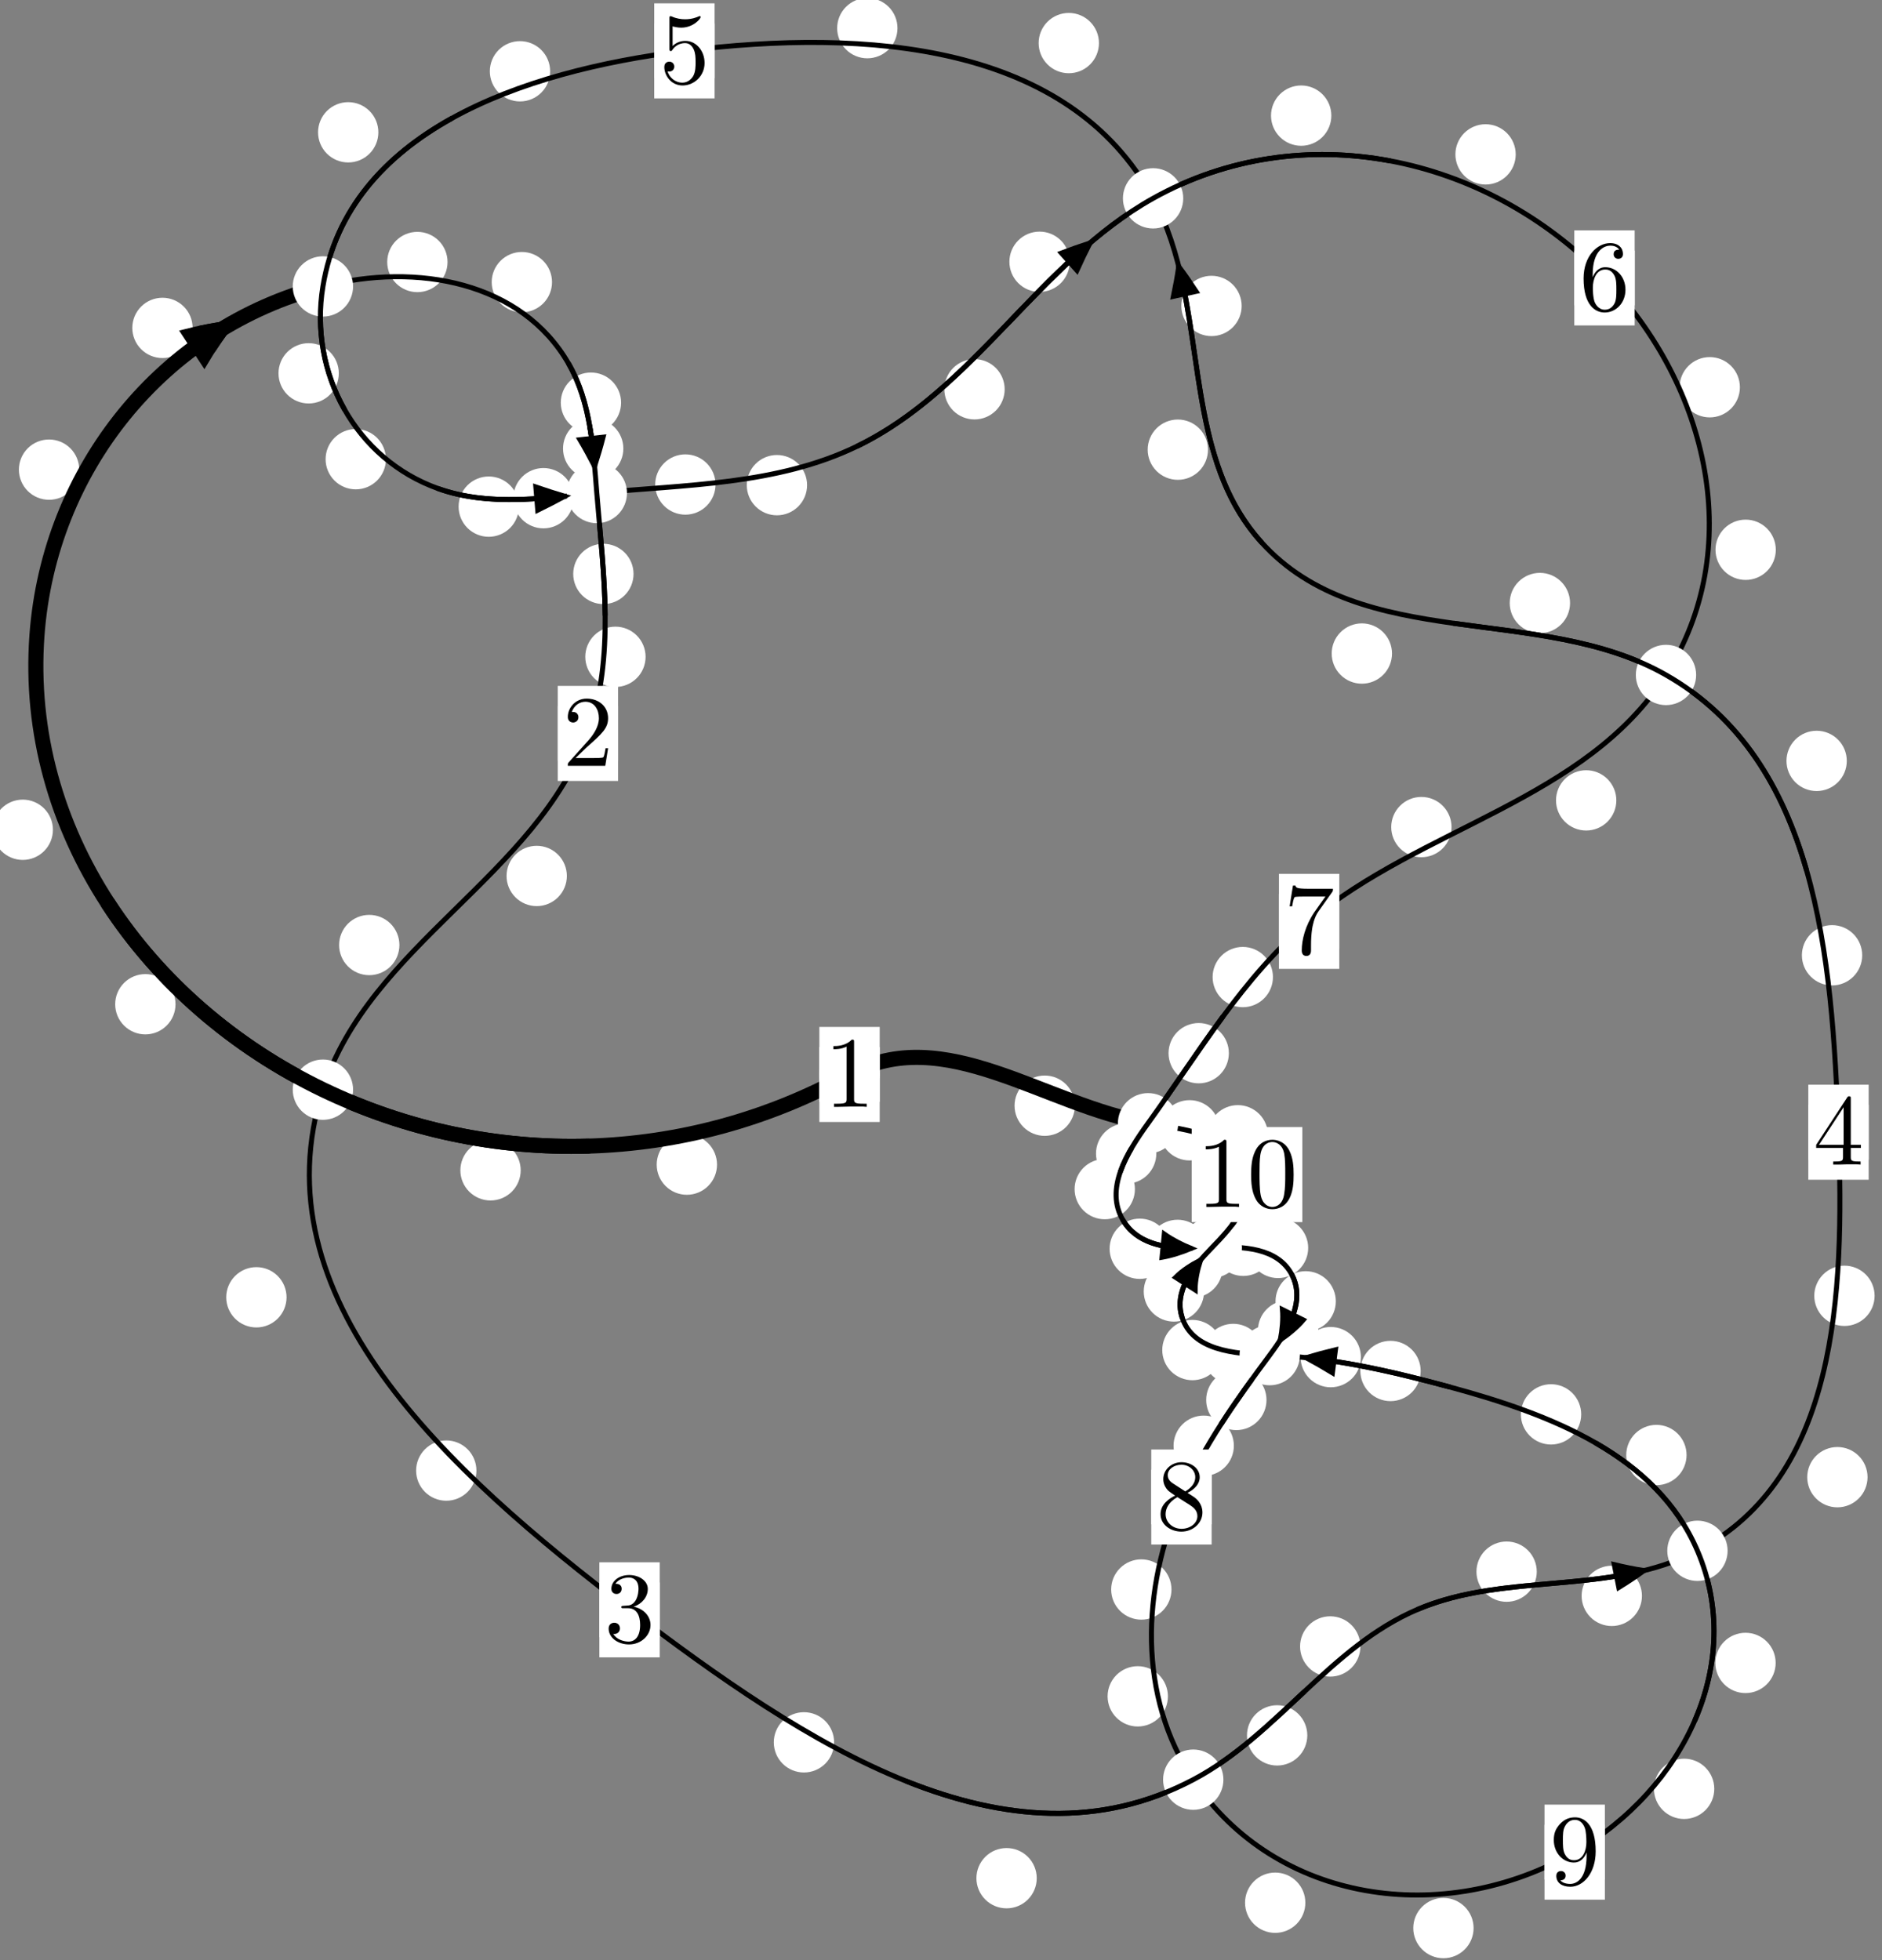 <?xml version="1.0"?>
<!-- Created by MetaPost 1.999 on 2021.07.05:2356 -->
<svg version="1.1" xmlns="http://www.w3.org/2000/svg" xmlns:xlink="http://www.w3.org/1999/xlink" width="186.501" height="194.282" viewBox="0 0 186.501 194.282">
<rect x="0" y="0" width="186.501" height="194.282" fill="#808080" stroke="none"/>
<!-- Original BoundingBox: -32.732864 -86.084778 153.767761 108.197540 -->
  <defs>
    <g transform="scale(0.01,0.01)" id="GLYPHcmr10_48">
      <path style="fill-rule: evenodd;" d="M460 -320C460 -400,455 -480,420 -554C374 -650,292 -666,250 -666C190 -666,117 -640,76 -547C44 -478,39 -400,39 -320C39 -245,43 -155,84 -79C127 2,200 22,249 22C303 22,379 1,423 -94C455 -163,460 -241,460 -320M249 -0C210 -0,151 -25,133 -121C122 -181,122 -273,122 -332C122 -396,122 -462,130 -516C149 -635,224 -644,249 -644C282 -644,348 -626,367 -527C377 -471,377 -395,377 -332C377 -257,377 -189,366 -125C351 -30,294 -0,249 -0"></path>
    </g>
    <g transform="scale(0.01,0.01)" id="GLYPHcmr10_49">
      <path style="fill-rule: evenodd;" d="M294 -640C294 -664,294 -666,271 -666C209 -602,121 -602,89 -602L89 -571C109 -571,168 -571,220 -597L220 -79C220 -43,217 -31,127 -31L95 -31L95 -0L257 -0L130 -3L217 -3L257 -3L297 -3L384 -3L419 -0L419 -31L387 -31C297 -31,294 -42,294 -79"></path>
    </g>
    <g transform="scale(0.01,0.01)" id="GLYPHcmr10_50">
      <path style="fill-rule: evenodd;" d="M127 -77L233 -180C389 -318,449 -372,449 -472C449 -586,359 -666,237 -666C124 -666,50 -574,50 -485C50 -429,100 -429,103 -429C120 -429,155 -441,155 -482C155 -508,137 -534,102 -534C94 -534,92 -534,89 -533C112 -598,166 -635,224 -635C315 -635,358 -554,358 -472C358 -392,308 -313,253 -251L61 -37C50 -26,50 -24,50 -0L421 -0L449 -174L424 -174C419 -144,412 -100,402 -85C395 -77,329 -77,307 -77"></path>
    </g>
    <g transform="scale(0.01,0.01)" id="GLYPHcmr10_51">
      <path style="fill-rule: evenodd;" d="M290 -352C372 -379,430 -449,430 -528C430 -610,342 -666,246 -666C145 -666,69 -606,69 -530C69 -497,91 -478,120 -478C151 -478,171 -500,171 -529C171 -579,124 -579,109 -579C140 -628,206 -641,242 -641C283 -641,338 -619,338 -529C338 -517,336 -459,310 -415C280 -367,246 -364,221 -363C213 -362,189 -360,182 -360C174 -359,167 -358,167 -348C167 -337,174 -337,191 -337L235 -337C317 -337,354 -269,354 -171C354 -35,285 -6,241 -6C198 -6,123 -23,88 -82C123 -77,154 -99,154 -137C154 -173,127 -193,98 -193C74 -193,42 -179,42 -135C42 -44,135 22,244 22C366 22,457 -69,457 -171C457 -253,394 -331,290 -352"></path>
    </g>
    <g transform="scale(0.01,0.01)" id="GLYPHcmr10_52">
      <path style="fill-rule: evenodd;" d="M294 -165L294 -78C294 -42,292 -31,218 -31L197 -31L197 -0L332 -0L238 -3L290 -3L332 -3L374 -3L427 -3L468 -0L468 -31L447 -31C373 -31,371 -42,371 -78L371 -165L471 -165L471 -196L371 -196L371 -651C371 -671,371 -677,355 -677C346 -677,343 -677,335 -665L28 -196L28 -165M300 -196L56 -196L300 -569"></path>
    </g>
    <g transform="scale(0.01,0.01)" id="GLYPHcmr10_53">
      <path style="fill-rule: evenodd;" d="M449 -201C449 -320,367 -420,259 -420C211 -420,168 -404,132 -369L132 -564C152 -558,185 -551,217 -551C340 -551,410 -642,410 -655C410 -661,407 -666,400 -666C399 -666,397 -666,392 -663C372 -654,323 -634,256 -634C216 -634,170 -641,123 -662C115 -665,113 -665,111 -665C101 -665,101 -657,101 -641L101 -345C101 -327,101 -319,115 -319C122 -319,124 -322,128 -328C139 -344,176 -398,257 -398C309 -398,334 -352,342 -334C358 -297,360 -258,360 -208C360 -173,360 -113,336 -71C312 -32,275 -6,229 -6C156 -6,99 -59,82 -118C85 -117,88 -116,99 -116C132 -116,149 -141,149 -165C149 -189,132 -214,99 -214C85 -214,50 -207,50 -161C50 -75,119 22,231 22C347 22,449 -74,449 -201"></path>
    </g>
    <g transform="scale(0.01,0.01)" id="GLYPHcmr10_54">
      <path style="fill-rule: evenodd;" d="M132 -328L132 -352C132 -605,256 -641,307 -641C331 -641,373 -635,395 -601C380 -601,340 -601,340 -556C340 -525,364 -510,386 -510C402 -510,432 -519,432 -558C432 -618,388 -666,305 -666C177 -666,42 -537,42 -316C42 -49,158 22,251 22C362 22,457 -72,457 -204C457 -331,368 -427,257 -427C189 -427,152 -376,132 -328M251 -6C188 -6,158 -66,152 -81C134 -128,134 -208,134 -226C134 -304,166 -404,256 -404C272 -404,318 -404,349 -342C367 -305,367 -254,367 -205C367 -157,367 -107,350 -71C320 -11,274 -6,251 -6"></path>
    </g>
    <g transform="scale(0.01,0.01)" id="GLYPHcmr10_55">
      <path style="fill-rule: evenodd;" d="M476 -609C485 -621,485 -623,485 -644L242 -644C120 -644,118 -657,114 -676L89 -676L56 -470L81 -470C84 -486,93 -549,106 -561C113 -567,191 -567,204 -567L411 -567C400 -551,321 -442,299 -409C209 -274,176 -135,176 -33C176 -23,176 22,222 22C268 22,268 -23,268 -33L268 -84C268 -139,271 -194,279 -248C283 -271,297 -357,341 -419"></path>
    </g>
    <g transform="scale(0.01,0.01)" id="GLYPHcmr10_56">
      <path style="fill-rule: evenodd;" d="M163 -457C117 -487,113 -521,113 -538C113 -599,178 -641,249 -641C322 -641,386 -589,386 -517C386 -460,347 -412,287 -377M309 -362C381 -399,430 -451,430 -517C430 -609,341 -666,250 -666C150 -666,69 -592,69 -499C69 -481,71 -436,113 -389C124 -377,161 -352,186 -335C128 -306,42 -250,42 -151C42 -45,144 22,249 22C362 22,457 -61,457 -168C457 -204,446 -249,408 -291C389 -312,373 -322,309 -362M209 -320L332 -242C360 -223,407 -193,407 -132C407 -58,332 -6,250 -6C164 -6,92 -68,92 -151C92 -209,124 -273,209 -320"></path>
    </g>
    <g transform="scale(0.01,0.01)" id="GLYPHcmr10_57">
      <path style="fill-rule: evenodd;" d="M367 -318L367 -286C367 -52,263 -6,205 -6C188 -6,134 -8,107 -42C151 -42,159 -71,159 -88C159 -119,135 -134,113 -134C97 -134,67 -125,67 -86C67 -19,121 22,206 22C335 22,457 -114,457 -329C457 -598,342 -666,253 -666C198 -666,149 -648,106 -603C65 -558,42 -516,42 -441C42 -316,130 -218,242 -218C303 -218,344 -260,367 -318M243 -241C227 -241,181 -241,150 -304C132 -341,132 -391,132 -440C132 -494,132 -541,153 -578C180 -628,218 -641,253 -641C299 -641,332 -607,349 -562C361 -530,365 -467,365 -421C365 -338,331 -241,243 -241"></path>
    </g>
  </defs>
  <path d="M71.055 115.43C71.055 114.638,70.74 113.878,70.179 113.317C69.619 112.757,68.858 112.442,68.066 112.442C67.273 112.442,66.513 112.757,65.952 113.317C65.392 113.878,65.077 114.638,65.077 115.43C65.077 116.223,65.392 116.983,65.952 117.544C66.513 118.104,67.273 118.419,68.066 118.419C68.858 118.419,69.619 118.104,70.179 117.544C70.74 116.983,71.055 116.223,71.055 115.43Z" style="fill: rgb(100%,100%,100%);stroke: none;"></path>
  <path d="M87.175 106.491C87.175 105.699,86.86 104.939,86.3 104.378C85.739 103.818,84.979 103.503,84.187 103.503C83.394 103.503,82.634 103.818,82.073 104.378C81.513 104.939,81.198 105.699,81.198 106.491C81.198 107.284,81.513 108.044,82.073 108.605C82.634 109.165,83.394 109.48,84.187 109.48C84.979 109.48,85.739 109.165,86.3 108.605C86.86 108.044,87.175 107.284,87.175 106.491Z" style="fill: rgb(100%,100%,100%);stroke: none;"></path>
  <path d="M17.393 99.533C17.393 98.74,17.078 97.98,16.517 97.419C15.957 96.859,15.197 96.544,14.404 96.544C13.611 96.544,12.851 96.859,12.291 97.419C11.73 97.98,11.415 98.74,11.415 99.533C11.415 100.325,11.73 101.086,12.291 101.646C12.851 102.207,13.611 102.521,14.404 102.521C15.197 102.521,15.957 102.207,16.517 101.646C17.078 101.086,17.393 100.325,17.393 99.533Z" style="fill: rgb(100%,100%,100%);stroke: none;"></path>
  <path d="M51.599 115.993C51.599 115.2,51.284 114.44,50.724 113.88C50.163 113.319,49.403 113.004,48.61 113.004C47.818 113.004,47.057 113.319,46.497 113.88C45.936 114.44,45.621 115.2,45.621 115.993C45.621 116.786,45.936 117.546,46.497 118.106C47.057 118.667,47.818 118.982,48.61 118.982C49.403 118.982,50.163 118.667,50.724 118.106C51.284 117.546,51.599 116.786,51.599 115.993Z" style="fill: rgb(100%,100%,100%);stroke: none;"></path>
  <path d="M7.85 46.547C7.85 45.755,7.535 44.995,6.974 44.434C6.414 43.874,5.653 43.559,4.861 43.559C4.068 43.559,3.308 43.874,2.747 44.434C2.187 44.995,1.872 45.755,1.872 46.547C1.872 47.34,2.187 48.1,2.747 48.661C3.308 49.221,4.068 49.536,4.861 49.536C5.653 49.536,6.414 49.221,6.974 48.661C7.535 48.1,7.85 47.34,7.85 46.547Z" style="fill: rgb(100%,100%,100%);stroke: none;"></path>
  <path d="M5.245 82.24C5.245 81.448,4.93 80.687,4.369 80.127C3.809 79.567,3.049 79.252,2.256 79.252C1.463 79.252,0.703 79.567,0.143 80.127C-0.418 80.687,-0.733 81.448,-0.733 82.24C-0.733 83.033,-0.418 83.793,0.143 84.354C0.703 84.914,1.463 85.229,2.256 85.229C3.049 85.229,3.809 84.914,4.369 84.354C4.93 83.793,5.245 83.033,5.245 82.24Z" style="fill: rgb(100%,100%,100%);stroke: none;"></path>
  <path d="M44.35 25.969C44.35 25.176,44.035 24.416,43.475 23.855C42.914 23.295,42.154 22.98,41.361 22.98C40.568 22.98,39.808 23.295,39.248 23.855C38.687 24.416,38.372 25.176,38.372 25.969C38.372 26.761,38.687 27.521,39.248 28.082C39.808 28.642,40.568 28.957,41.361 28.957C42.154 28.957,42.914 28.642,43.475 28.082C44.035 27.521,44.35 26.761,44.35 25.969Z" style="fill: rgb(100%,100%,100%);stroke: none;"></path>
  <path d="M19.089 32.498C19.089 31.706,18.774 30.946,18.213 30.385C17.653 29.825,16.893 29.51,16.1 29.51C15.307 29.51,14.547 29.825,13.987 30.385C13.426 30.946,13.111 31.706,13.111 32.498C13.111 33.291,13.426 34.051,13.987 34.612C14.547 35.172,15.307 35.487,16.1 35.487C16.893 35.487,17.653 35.172,18.213 34.612C18.774 34.051,19.089 33.291,19.089 32.498Z" style="fill: rgb(100%,100%,100%);stroke: none;"></path>
  <path d="M61.549 39.909C61.549 39.116,61.234 38.356,60.674 37.795C60.113 37.235,59.353 36.92,58.56 36.92C57.768 36.92,57.007 37.235,56.447 37.795C55.887 38.356,55.572 39.116,55.572 39.909C55.572 40.701,55.887 41.461,56.447 42.022C57.007 42.582,57.768 42.897,58.56 42.897C59.353 42.897,60.113 42.582,60.674 42.022C61.234 41.461,61.549 40.701,61.549 39.909Z" style="fill: rgb(100%,100%,100%);stroke: none;"></path>
  <path d="M54.704 27.962C54.704 27.169,54.389 26.409,53.829 25.849C53.268 25.288,52.508 24.973,51.715 24.973C50.923 24.973,50.162 25.288,49.602 25.849C49.042 26.409,48.727 27.169,48.727 27.962C48.727 28.755,49.042 29.515,49.602 30.075C50.162 30.636,50.923 30.951,51.715 30.951C52.508 30.951,53.268 30.636,53.829 30.075C54.389 29.515,54.704 28.755,54.704 27.962Z" style="fill: rgb(100%,100%,100%);stroke: none;"></path>
  <path d="M62.782 56.884C62.782 56.091,62.467 55.331,61.907 54.77C61.346 54.21,60.586 53.895,59.793 53.895C59.001 53.895,58.24 54.21,57.68 54.77C57.119 55.331,56.805 56.091,56.805 56.884C56.805 57.676,57.119 58.437,57.68 58.997C58.24 59.557,59.001 59.872,59.793 59.872C60.586 59.872,61.346 59.557,61.907 58.997C62.467 58.437,62.782 57.676,62.782 56.884Z" style="fill: rgb(100%,100%,100%);stroke: none;"></path>
  <path d="M61.773 44.457C61.773 43.664,61.458 42.904,60.897 42.344C60.337 41.783,59.577 41.468,58.784 41.468C57.991 41.468,57.231 41.783,56.671 42.344C56.11 42.904,55.795 43.664,55.795 44.457C55.795 45.25,56.11 46.01,56.671 46.57C57.231 47.131,57.991 47.446,58.784 47.446C59.577 47.446,60.337 47.131,60.897 46.57C61.458 46.01,61.773 45.25,61.773 44.457Z" style="fill: rgb(100%,100%,100%);stroke: none;"></path>
  <path d="M56.175 86.818C56.175 86.025,55.86 85.265,55.3 84.705C54.74 84.144,53.979 83.829,53.187 83.829C52.394 83.829,51.634 84.144,51.073 84.705C50.513 85.265,50.198 86.025,50.198 86.818C50.198 87.611,50.513 88.371,51.073 88.931C51.634 89.492,52.394 89.807,53.187 89.807C53.979 89.807,54.74 89.492,55.3 88.931C55.86 88.371,56.175 87.611,56.175 86.818Z" style="fill: rgb(100%,100%,100%);stroke: none;"></path>
  <path d="M63.977 65.098C63.977 64.305,63.662 63.545,63.102 62.985C62.541 62.424,61.781 62.109,60.989 62.109C60.196 62.109,59.436 62.424,58.875 62.985C58.315 63.545,58 64.305,58 65.098C58 65.891,58.315 66.651,58.875 67.211C59.436 67.772,60.196 68.087,60.989 68.087C61.781 68.087,62.541 67.772,63.102 67.211C63.662 66.651,63.977 65.891,63.977 65.098Z" style="fill: rgb(100%,100%,100%);stroke: none;"></path>
  <path d="M28.397 128.578C28.397 127.785,28.082 127.025,27.521 126.464C26.961 125.904,26.201 125.589,25.408 125.589C24.615 125.589,23.855 125.904,23.295 126.464C22.734 127.025,22.419 127.785,22.419 128.578C22.419 129.37,22.734 130.131,23.295 130.691C23.855 131.251,24.615 131.566,25.408 131.566C26.201 131.566,26.961 131.251,27.521 130.691C28.082 130.131,28.397 129.37,28.397 128.578Z" style="fill: rgb(100%,100%,100%);stroke: none;"></path>
  <path d="M39.581 93.664C39.581 92.871,39.266 92.111,38.706 91.55C38.145 90.99,37.385 90.675,36.592 90.675C35.8 90.675,35.04 90.99,34.479 91.55C33.919 92.111,33.604 92.871,33.604 93.664C33.604 94.456,33.919 95.217,34.479 95.777C35.04 96.338,35.8 96.652,36.592 96.652C37.385 96.652,38.145 96.338,38.706 95.777C39.266 95.217,39.581 94.456,39.581 93.664Z" style="fill: rgb(100%,100%,100%);stroke: none;"></path>
  <path d="M82.658 172.687C82.658 171.894,82.343 171.134,81.783 170.573C81.222 170.013,80.462 169.698,79.669 169.698C78.877 169.698,78.116 170.013,77.556 170.573C76.995 171.134,76.681 171.894,76.681 172.687C76.681 173.479,76.995 174.24,77.556 174.8C78.116 175.361,78.877 175.676,79.669 175.676C80.462 175.676,81.222 175.361,81.783 174.8C82.343 174.24,82.658 173.479,82.658 172.687Z" style="fill: rgb(100%,100%,100%);stroke: none;"></path>
  <path d="M47.213 145.753C47.213 144.96,46.898 144.2,46.338 143.639C45.778 143.079,45.017 142.764,44.225 142.764C43.432 142.764,42.672 143.079,42.111 143.639C41.551 144.2,41.236 144.96,41.236 145.753C41.236 146.545,41.551 147.305,42.111 147.866C42.672 148.426,43.432 148.741,44.225 148.741C45.017 148.741,45.778 148.426,46.338 147.866C46.898 147.305,47.213 146.545,47.213 145.753Z" style="fill: rgb(100%,100%,100%);stroke: none;"></path>
  <path d="M129.55 171.997C129.55 171.204,129.235 170.444,128.674 169.884C128.114 169.323,127.354 169.008,126.561 169.008C125.768 169.008,125.008 169.323,124.448 169.884C123.887 170.444,123.572 171.204,123.572 171.997C123.572 172.79,123.887 173.55,124.448 174.11C125.008 174.671,125.768 174.986,126.561 174.986C127.354 174.986,128.114 174.671,128.674 174.11C129.235 173.55,129.55 172.79,129.55 171.997Z" style="fill: rgb(100%,100%,100%);stroke: none;"></path>
  <path d="M102.738 186.152C102.738 185.359,102.423 184.599,101.862 184.038C101.302 183.478,100.542 183.163,99.749 183.163C98.956 183.163,98.196 183.478,97.636 184.038C97.075 184.599,96.76 185.359,96.76 186.152C96.76 186.944,97.075 187.704,97.636 188.265C98.196 188.825,98.956 189.14,99.749 189.14C100.542 189.14,101.302 188.825,101.862 188.265C102.423 187.704,102.738 186.944,102.738 186.152Z" style="fill: rgb(100%,100%,100%);stroke: none;"></path>
  <path d="M152.289 155.771C152.289 154.978,151.974 154.218,151.414 153.657C150.854 153.097,150.093 152.782,149.301 152.782C148.508 152.782,147.748 153.097,147.187 153.657C146.627 154.218,146.312 154.978,146.312 155.771C146.312 156.563,146.627 157.323,147.187 157.884C147.748 158.444,148.508 158.759,149.301 158.759C150.093 158.759,150.854 158.444,151.414 157.884C151.974 157.323,152.289 156.563,152.289 155.771Z" style="fill: rgb(100%,100%,100%);stroke: none;"></path>
  <path d="M134.812 163.183C134.812 162.39,134.497 161.63,133.936 161.069C133.376 160.509,132.615 160.194,131.823 160.194C131.03 160.194,130.27 160.509,129.709 161.069C129.149 161.63,128.834 162.39,128.834 163.183C128.834 163.975,129.149 164.736,129.709 165.296C130.27 165.857,131.03 166.172,131.823 166.172C132.615 166.172,133.376 165.857,133.936 165.296C134.497 164.736,134.812 163.975,134.812 163.183Z" style="fill: rgb(100%,100%,100%);stroke: none;"></path>
  <path d="M185.069 146.406C185.069 145.613,184.754 144.853,184.194 144.293C183.633 143.732,182.873 143.417,182.08 143.417C181.288 143.417,180.527 143.732,179.967 144.293C179.407 144.853,179.092 145.613,179.092 146.406C179.092 147.199,179.407 147.959,179.967 148.519C180.527 149.08,181.288 149.395,182.08 149.395C182.873 149.395,183.633 149.08,184.194 148.519C184.754 147.959,185.069 147.199,185.069 146.406Z" style="fill: rgb(100%,100%,100%);stroke: none;"></path>
  <path d="M162.713 158.17C162.713 157.378,162.398 156.617,161.837 156.057C161.277 155.496,160.516 155.182,159.724 155.182C158.931 155.182,158.171 155.496,157.61 156.057C157.05 156.617,156.735 157.378,156.735 158.17C156.735 158.963,157.05 159.723,157.61 160.284C158.171 160.844,158.931 161.159,159.724 161.159C160.516 161.159,161.277 160.844,161.837 160.284C162.398 159.723,162.713 158.963,162.713 158.17Z" style="fill: rgb(100%,100%,100%);stroke: none;"></path>
  <path d="M184.54 94.681C184.54 93.888,184.225 93.128,183.664 92.567C183.104 92.007,182.344 91.692,181.551 91.692C180.758 91.692,179.998 92.007,179.438 92.567C178.877 93.128,178.562 93.888,178.562 94.681C178.562 95.473,178.877 96.233,179.438 96.794C179.998 97.354,180.758 97.669,181.551 97.669C182.344 97.669,183.104 97.354,183.664 96.794C184.225 96.233,184.54 95.473,184.54 94.681Z" style="fill: rgb(100%,100%,100%);stroke: none;"></path>
  <path d="M185.768 128.431C185.768 127.638,185.453 126.878,184.892 126.317C184.332 125.757,183.572 125.442,182.779 125.442C181.986 125.442,181.226 125.757,180.666 126.317C180.105 126.878,179.79 127.638,179.79 128.431C179.79 129.223,180.105 129.983,180.666 130.544C181.226 131.104,181.986 131.419,182.779 131.419C183.572 131.419,184.332 131.104,184.892 130.544C185.453 129.983,185.768 129.223,185.768 128.431Z" style="fill: rgb(100%,100%,100%);stroke: none;"></path>
  <path d="M155.587 59.767C155.587 58.974,155.272 58.214,154.711 57.654C154.151 57.093,153.391 56.778,152.598 56.778C151.805 56.778,151.045 57.093,150.485 57.654C149.924 58.214,149.609 58.974,149.609 59.767C149.609 60.56,149.924 61.32,150.485 61.88C151.045 62.441,151.805 62.756,152.598 62.756C153.391 62.756,154.151 62.441,154.711 61.88C155.272 61.32,155.587 60.56,155.587 59.767Z" style="fill: rgb(100%,100%,100%);stroke: none;"></path>
  <path d="M183.012 75.415C183.012 74.622,182.697 73.862,182.137 73.301C181.576 72.741,180.816 72.426,180.023 72.426C179.231 72.426,178.47 72.741,177.91 73.301C177.349 73.862,177.035 74.622,177.035 75.415C177.035 76.207,177.349 76.967,177.91 77.528C178.47 78.088,179.231 78.403,180.023 78.403C180.816 78.403,181.576 78.088,182.137 77.528C182.697 76.967,183.012 76.207,183.012 75.415Z" style="fill: rgb(100%,100%,100%);stroke: none;"></path>
  <path d="M119.709 44.569C119.709 43.776,119.394 43.016,118.834 42.455C118.273 41.895,117.513 41.58,116.72 41.58C115.928 41.58,115.168 41.895,114.607 42.455C114.047 43.016,113.732 43.776,113.732 44.569C113.732 45.361,114.047 46.122,114.607 46.682C115.168 47.243,115.928 47.557,116.72 47.557C117.513 47.557,118.273 47.243,118.834 46.682C119.394 46.122,119.709 45.361,119.709 44.569Z" style="fill: rgb(100%,100%,100%);stroke: none;"></path>
  <path d="M137.945 64.774C137.945 63.981,137.63 63.221,137.069 62.661C136.509 62.1,135.749 61.785,134.956 61.785C134.163 61.785,133.403 62.1,132.843 62.661C132.282 63.221,131.967 63.981,131.967 64.774C131.967 65.567,132.282 66.327,132.843 66.887C133.403 67.448,134.163 67.763,134.956 67.763C135.749 67.763,136.509 67.448,137.069 66.887C137.63 66.327,137.945 65.567,137.945 64.774Z" style="fill: rgb(100%,100%,100%);stroke: none;"></path>
  <path d="M108.904 4.271C108.904 3.478,108.589 2.718,108.028 2.157C107.468 1.597,106.708 1.282,105.915 1.282C105.122 1.282,104.362 1.597,103.802 2.157C103.241 2.718,102.926 3.478,102.926 4.271C102.926 5.063,103.241 5.824,103.802 6.384C104.362 6.945,105.122 7.259,105.915 7.259C106.708 7.259,107.468 6.945,108.028 6.384C108.589 5.824,108.904 5.063,108.904 4.271Z" style="fill: rgb(100%,100%,100%);stroke: none;"></path>
  <path d="M123.045 30.323C123.045 29.53,122.73 28.77,122.17 28.209C121.609 27.649,120.849 27.334,120.057 27.334C119.264 27.334,118.504 27.649,117.943 28.209C117.383 28.77,117.068 29.53,117.068 30.323C117.068 31.115,117.383 31.875,117.943 32.436C118.504 32.996,119.264 33.311,120.057 33.311C120.849 33.311,121.609 32.996,122.17 32.436C122.73 31.875,123.045 31.115,123.045 30.323Z" style="fill: rgb(100%,100%,100%);stroke: none;"></path>
  <path d="M54.518 7.065C54.518 6.273,54.203 5.513,53.643 4.952C53.082 4.392,52.322 4.077,51.529 4.077C50.737 4.077,49.977 4.392,49.416 4.952C48.856 5.513,48.541 6.273,48.541 7.065C48.541 7.858,48.856 8.618,49.416 9.179C49.977 9.739,50.737 10.054,51.529 10.054C52.322 10.054,53.082 9.739,53.643 9.179C54.203 8.618,54.518 7.858,54.518 7.065Z" style="fill: rgb(100%,100%,100%);stroke: none;"></path>
  <path d="M88.938 2.791C88.938 1.999,88.623 1.238,88.063 0.678C87.502 0.117,86.742 -0.198,85.949 -0.198C85.157 -0.198,84.396 0.117,83.836 0.678C83.275 1.238,82.96 1.999,82.96 2.791C82.96 3.584,83.275 4.344,83.836 4.905C84.396 5.465,85.157 5.78,85.949 5.78C86.742 5.78,87.502 5.465,88.063 4.905C88.623 4.344,88.938 3.584,88.938 2.791Z" style="fill: rgb(100%,100%,100%);stroke: none;"></path>
  <path d="M33.575 37.001C33.575 36.208,33.261 35.448,32.7 34.887C32.14 34.327,31.379 34.012,30.587 34.012C29.794 34.012,29.034 34.327,28.473 34.887C27.913 35.448,27.598 36.208,27.598 37.001C27.598 37.793,27.913 38.554,28.473 39.114C29.034 39.675,29.794 39.989,30.587 39.989C31.379 39.989,32.14 39.675,32.7 39.114C33.261 38.554,33.575 37.793,33.575 37.001Z" style="fill: rgb(100%,100%,100%);stroke: none;"></path>
  <path d="M37.495 13.114C37.495 12.321,37.18 11.561,36.62 11C36.059 10.44,35.299 10.125,34.507 10.125C33.714 10.125,32.954 10.44,32.393 11C31.833 11.561,31.518 12.321,31.518 13.114C31.518 13.906,31.833 14.666,32.393 15.227C32.954 15.787,33.714 16.102,34.507 16.102C35.299 16.102,36.059 15.787,36.62 15.227C37.18 14.666,37.495 13.906,37.495 13.114Z" style="fill: rgb(100%,100%,100%);stroke: none;"></path>
  <path d="M51.423 50.214C51.423 49.421,51.108 48.661,50.548 48.101C49.987 47.54,49.227 47.225,48.434 47.225C47.642 47.225,46.882 47.54,46.321 48.101C45.761 48.661,45.446 49.421,45.446 50.214C45.446 51.007,45.761 51.767,46.321 52.327C46.882 52.888,47.642 53.203,48.434 53.203C49.227 53.203,49.987 52.888,50.548 52.327C51.108 51.767,51.423 51.007,51.423 50.214Z" style="fill: rgb(100%,100%,100%);stroke: none;"></path>
  <path d="M38.244 45.512C38.244 44.719,37.929 43.959,37.368 43.399C36.808 42.838,36.047 42.523,35.255 42.523C34.462 42.523,33.702 42.838,33.141 43.399C32.581 43.959,32.266 44.719,32.266 45.512C32.266 46.305,32.581 47.065,33.141 47.625C33.702 48.186,34.462 48.501,35.255 48.501C36.047 48.501,36.808 48.186,37.368 47.625C37.929 47.065,38.244 46.305,38.244 45.512Z" style="fill: rgb(100%,100%,100%);stroke: none;"></path>
  <path d="M70.906 48.021C70.906 47.229,70.591 46.469,70.03 45.908C69.47 45.348,68.71 45.033,67.917 45.033C67.124 45.033,66.364 45.348,65.804 45.908C65.243 46.469,64.928 47.229,64.928 48.021C64.928 48.814,65.243 49.574,65.804 50.135C66.364 50.695,67.124 51.01,67.917 51.01C68.71 51.01,69.47 50.695,70.03 50.135C70.591 49.574,70.906 48.814,70.906 48.021Z" style="fill: rgb(100%,100%,100%);stroke: none;"></path>
  <path d="M56.844 49.377C56.844 48.584,56.529 47.824,55.969 47.263C55.408 46.703,54.648 46.388,53.855 46.388C53.063 46.388,52.303 46.703,51.742 47.263C51.182 47.824,50.867 48.584,50.867 49.377C50.867 50.169,51.182 50.93,51.742 51.49C52.303 52.051,53.063 52.366,53.855 52.366C54.648 52.366,55.408 52.051,55.969 51.49C56.529 50.93,56.844 50.169,56.844 49.377Z" style="fill: rgb(100%,100%,100%);stroke: none;"></path>
  <path d="M99.56 38.584C99.56 37.791,99.245 37.031,98.685 36.47C98.124 35.91,97.364 35.595,96.571 35.595C95.779 35.595,95.018 35.91,94.458 36.47C93.897 37.031,93.583 37.791,93.583 38.584C93.583 39.376,93.897 40.136,94.458 40.697C95.018 41.257,95.779 41.572,96.571 41.572C97.364 41.572,98.124 41.257,98.685 40.697C99.245 40.136,99.56 39.376,99.56 38.584Z" style="fill: rgb(100%,100%,100%);stroke: none;"></path>
  <path d="M79.98 48.085C79.98 47.292,79.665 46.532,79.105 45.971C78.544 45.411,77.784 45.096,76.992 45.096C76.199 45.096,75.439 45.411,74.878 45.971C74.318 46.532,74.003 47.292,74.003 48.085C74.003 48.877,74.318 49.638,74.878 50.198C75.439 50.759,76.199 51.073,76.992 51.073C77.784 51.073,78.544 50.759,79.105 50.198C79.665 49.638,79.98 48.877,79.98 48.085Z" style="fill: rgb(100%,100%,100%);stroke: none;"></path>
  <path d="M131.932 11.46C131.932 10.667,131.617 9.907,131.056 9.347C130.496 8.786,129.736 8.471,128.943 8.471C128.15 8.471,127.39 8.786,126.83 9.347C126.269 9.907,125.954 10.667,125.954 11.46C125.954 12.253,126.269 13.013,126.83 13.573C127.39 14.134,128.15 14.449,128.943 14.449C129.736 14.449,130.496 14.134,131.056 13.573C131.617 13.013,131.932 12.253,131.932 11.46Z" style="fill: rgb(100%,100%,100%);stroke: none;"></path>
  <path d="M106.005 25.944C106.005 25.152,105.69 24.391,105.13 23.831C104.569 23.27,103.809 22.956,103.016 22.956C102.224 22.956,101.463 23.27,100.903 23.831C100.342 24.391,100.028 25.152,100.028 25.944C100.028 26.737,100.342 27.497,100.903 28.058C101.463 28.618,102.224 28.933,103.016 28.933C103.809 28.933,104.569 28.618,105.13 28.058C105.69 27.497,106.005 26.737,106.005 25.944Z" style="fill: rgb(100%,100%,100%);stroke: none;"></path>
  <path d="M172.419 38.381C172.419 37.589,172.104 36.828,171.544 36.268C170.983 35.707,170.223 35.392,169.431 35.392C168.638 35.392,167.878 35.707,167.317 36.268C166.757 36.828,166.442 37.589,166.442 38.381C166.442 39.174,166.757 39.934,167.317 40.495C167.878 41.055,168.638 41.37,169.431 41.37C170.223 41.37,170.983 41.055,171.544 40.495C172.104 39.934,172.419 39.174,172.419 38.381Z" style="fill: rgb(100%,100%,100%);stroke: none;"></path>
  <path d="M150.203 15.301C150.203 14.508,149.888 13.748,149.328 13.188C148.767 12.627,148.007 12.312,147.215 12.312C146.422 12.312,145.662 12.627,145.101 13.188C144.541 13.748,144.226 14.508,144.226 15.301C144.226 16.094,144.541 16.854,145.101 17.414C145.662 17.975,146.422 18.29,147.215 18.29C148.007 18.29,148.767 17.975,149.328 17.414C149.888 16.854,150.203 16.094,150.203 15.301Z" style="fill: rgb(100%,100%,100%);stroke: none;"></path>
  <path d="M160.174 79.326C160.174 78.534,159.859 77.774,159.298 77.213C158.738 76.653,157.978 76.338,157.185 76.338C156.392 76.338,155.632 76.653,155.072 77.213C154.511 77.774,154.196 78.534,154.196 79.326C154.196 80.119,154.511 80.879,155.072 81.44C155.632 82,156.392 82.315,157.185 82.315C157.978 82.315,158.738 82,159.298 81.44C159.859 80.879,160.174 80.119,160.174 79.326Z" style="fill: rgb(100%,100%,100%);stroke: none;"></path>
  <path d="M175.978 54.49C175.978 53.698,175.663 52.938,175.103 52.377C174.542 51.817,173.782 51.502,172.99 51.502C172.197 51.502,171.437 51.817,170.876 52.377C170.316 52.938,170.001 53.698,170.001 54.49C170.001 55.283,170.316 56.043,170.876 56.604C171.437 57.164,172.197 57.479,172.99 57.479C173.782 57.479,174.542 57.164,175.103 56.604C175.663 56.043,175.978 55.283,175.978 54.49Z" style="fill: rgb(100%,100%,100%);stroke: none;"></path>
  <path d="M126.145 96.84C126.145 96.047,125.83 95.287,125.269 94.726C124.709 94.166,123.949 93.851,123.156 93.851C122.363 93.851,121.603 94.166,121.043 94.726C120.482 95.287,120.167 96.047,120.167 96.84C120.167 97.632,120.482 98.393,121.043 98.953C121.603 99.513,122.363 99.828,123.156 99.828C123.949 99.828,124.709 99.513,125.269 98.953C125.83 98.393,126.145 97.632,126.145 96.84Z" style="fill: rgb(100%,100%,100%);stroke: none;"></path>
  <path d="M143.844 81.974C143.844 81.181,143.529 80.421,142.968 79.86C142.408 79.3,141.648 78.985,140.855 78.985C140.062 78.985,139.302 79.3,138.742 79.86C138.181 80.421,137.866 81.181,137.866 81.974C137.866 82.766,138.181 83.526,138.742 84.087C139.302 84.647,140.062 84.962,140.855 84.962C141.648 84.962,142.408 84.647,142.968 84.087C143.529 83.526,143.844 82.766,143.844 81.974Z" style="fill: rgb(100%,100%,100%);stroke: none;"></path>
  <path d="M114.588 114.33C114.588 113.537,114.273 112.777,113.713 112.217C113.152 111.656,112.392 111.341,111.599 111.341C110.807 111.341,110.047 111.656,109.486 112.217C108.926 112.777,108.611 113.537,108.611 114.33C108.611 115.123,108.926 115.883,109.486 116.443C110.047 117.004,110.807 117.319,111.599 117.319C112.392 117.319,113.152 117.004,113.713 116.443C114.273 115.883,114.588 115.123,114.588 114.33Z" style="fill: rgb(100%,100%,100%);stroke: none;"></path>
  <path d="M121.777 104.384C121.777 103.591,121.463 102.831,120.902 102.27C120.342 101.71,119.581 101.395,118.789 101.395C117.996 101.395,117.236 101.71,116.675 102.27C116.115 102.831,115.8 103.591,115.8 104.384C115.8 105.176,116.115 105.936,116.675 106.497C117.236 107.057,117.996 107.372,118.789 107.372C119.581 107.372,120.342 107.057,120.902 106.497C121.463 105.936,121.777 105.176,121.777 104.384Z" style="fill: rgb(100%,100%,100%);stroke: none;"></path>
  <path d="M115.936 123.767C115.936 122.975,115.621 122.215,115.061 121.654C114.5 121.094,113.74 120.779,112.947 120.779C112.155 120.779,111.395 121.094,110.834 121.654C110.274 122.215,109.959 122.975,109.959 123.767C109.959 124.56,110.274 125.32,110.834 125.881C111.395 126.441,112.155 126.756,112.947 126.756C113.74 126.756,114.5 126.441,115.061 125.881C115.621 125.32,115.936 124.56,115.936 123.767Z" style="fill: rgb(100%,100%,100%);stroke: none;"></path>
  <path d="M112.467 117.857C112.467 117.064,112.152 116.304,111.592 115.743C111.031 115.183,110.271 114.868,109.478 114.868C108.686 114.868,107.926 115.183,107.365 115.743C106.805 116.304,106.49 117.064,106.49 117.857C106.49 118.649,106.805 119.41,107.365 119.97C107.926 120.531,108.686 120.845,109.478 120.845C110.271 120.845,111.031 120.531,111.592 119.97C112.152 119.41,112.467 118.649,112.467 117.857Z" style="fill: rgb(100%,100%,100%);stroke: none;"></path>
  <path d="M126.195 123.473C126.195 122.68,125.88 121.92,125.32 121.36C124.759 120.799,123.999 120.484,123.206 120.484C122.414 120.484,121.654 120.799,121.093 121.36C120.533 121.92,120.218 122.68,120.218 123.473C120.218 124.266,120.533 125.026,121.093 125.586C121.654 126.147,122.414 126.462,123.206 126.462C123.999 126.462,124.759 126.147,125.32 125.586C125.88 125.026,126.195 124.266,126.195 123.473Z" style="fill: rgb(100%,100%,100%);stroke: none;"></path>
  <path d="M119.683 123.877C119.683 123.085,119.368 122.325,118.808 121.764C118.247 121.204,117.487 120.889,116.694 120.889C115.902 120.889,115.142 121.204,114.581 121.764C114.021 122.325,113.706 123.085,113.706 123.877C113.706 124.67,114.021 125.43,114.581 125.991C115.142 126.551,115.902 126.866,116.694 126.866C117.487 126.866,118.247 126.551,118.808 125.991C119.368 125.43,119.683 124.67,119.683 123.877Z" style="fill: rgb(100%,100%,100%);stroke: none;"></path>
  <path d="M132.376 128.977C132.376 128.185,132.061 127.425,131.501 126.864C130.94 126.304,130.18 125.989,129.388 125.989C128.595 125.989,127.835 126.304,127.274 126.864C126.714 127.425,126.399 128.185,126.399 128.977C126.399 129.77,126.714 130.53,127.274 131.091C127.835 131.651,128.595 131.966,129.388 131.966C130.18 131.966,130.94 131.651,131.501 131.091C132.061 130.53,132.376 129.77,132.376 128.977Z" style="fill: rgb(100%,100%,100%);stroke: none;"></path>
  <path d="M129.637 123.685C129.637 122.892,129.322 122.132,128.762 121.572C128.201 121.011,127.441 120.696,126.649 120.696C125.856 120.696,125.096 121.011,124.535 121.572C123.975 122.132,123.66 122.892,123.66 123.685C123.66 124.478,123.975 125.238,124.535 125.798C125.096 126.359,125.856 126.674,126.649 126.674C127.441 126.674,128.201 126.359,128.762 125.798C129.322 125.238,129.637 124.478,129.637 123.685Z" style="fill: rgb(100%,100%,100%);stroke: none;"></path>
  <path d="M125.507 138.753C125.507 137.96,125.192 137.2,124.631 136.64C124.071 136.079,123.311 135.764,122.518 135.764C121.725 135.764,120.965 136.079,120.405 136.64C119.844 137.2,119.529 137.96,119.529 138.753C119.529 139.546,119.844 140.306,120.405 140.866C120.965 141.427,121.725 141.742,122.518 141.742C123.311 141.742,124.071 141.427,124.631 140.866C125.192 140.306,125.507 139.546,125.507 138.753Z" style="fill: rgb(100%,100%,100%);stroke: none;"></path>
  <path d="M130.635 131.862C130.635 131.069,130.32 130.309,129.76 129.749C129.199 129.188,128.439 128.873,127.646 128.873C126.854 128.873,126.093 129.188,125.533 129.749C124.972 130.309,124.658 131.069,124.658 131.862C124.658 132.655,124.972 133.415,125.533 133.975C126.093 134.536,126.854 134.851,127.646 134.851C128.439 134.851,129.199 134.536,129.76 133.975C130.32 133.415,130.635 132.655,130.635 131.862Z" style="fill: rgb(100%,100%,100%);stroke: none;"></path>
  <path d="M116.091 157.539C116.091 156.746,115.776 155.986,115.215 155.425C114.655 154.865,113.895 154.55,113.102 154.55C112.309 154.55,111.549 154.865,110.989 155.425C110.428 155.986,110.113 156.746,110.113 157.539C110.113 158.331,110.428 159.091,110.989 159.652C111.549 160.212,112.309 160.527,113.102 160.527C113.895 160.527,114.655 160.212,115.215 159.652C115.776 159.091,116.091 158.331,116.091 157.539Z" style="fill: rgb(100%,100%,100%);stroke: none;"></path>
  <path d="M122.273 143.289C122.273 142.497,121.959 141.736,121.398 141.176C120.838 140.615,120.077 140.301,119.285 140.301C118.492 140.301,117.732 140.615,117.171 141.176C116.611 141.736,116.296 142.497,116.296 143.289C116.296 144.082,116.611 144.842,117.171 145.403C117.732 145.963,118.492 146.278,119.285 146.278C120.077 146.278,120.838 145.963,121.398 145.403C121.959 144.842,122.273 144.082,122.273 143.289Z" style="fill: rgb(100%,100%,100%);stroke: none;"></path>
  <path d="M129.357 188.583C129.357 187.79,129.043 187.03,128.482 186.47C127.922 185.909,127.161 185.594,126.369 185.594C125.576 185.594,124.816 185.909,124.255 186.47C123.695 187.03,123.38 187.79,123.38 188.583C123.38 189.376,123.695 190.136,124.255 190.696C124.816 191.257,125.576 191.572,126.369 191.572C127.161 191.572,127.922 191.257,128.482 190.696C129.043 190.136,129.357 189.376,129.357 188.583Z" style="fill: rgb(100%,100%,100%);stroke: none;"></path>
  <path d="M115.738 168.128C115.738 167.335,115.423 166.575,114.862 166.014C114.302 165.454,113.542 165.139,112.749 165.139C111.956 165.139,111.196 165.454,110.636 166.014C110.075 166.575,109.76 167.335,109.76 168.128C109.76 168.92,110.075 169.681,110.636 170.241C111.196 170.802,111.956 171.117,112.749 171.117C113.542 171.117,114.302 170.802,114.862 170.241C115.423 169.681,115.738 168.92,115.738 168.128Z" style="fill: rgb(100%,100%,100%);stroke: none;"></path>
  <path d="M169.88 177.295C169.88 176.503,169.565 175.743,169.004 175.182C168.444 174.622,167.684 174.307,166.891 174.307C166.098 174.307,165.338 174.622,164.778 175.182C164.217 175.743,163.902 176.503,163.902 177.295C163.902 178.088,164.217 178.848,164.778 179.409C165.338 179.969,166.098 180.284,166.891 180.284C167.684 180.284,168.444 179.969,169.004 179.409C169.565 178.848,169.88 178.088,169.88 177.295Z" style="fill: rgb(100%,100%,100%);stroke: none;"></path>
  <path d="M146.029 191.096C146.029 190.303,145.714 189.543,145.154 188.983C144.593 188.422,143.833 188.107,143.04 188.107C142.248 188.107,141.488 188.422,140.927 188.983C140.367 189.543,140.052 190.303,140.052 191.096C140.052 191.889,140.367 192.649,140.927 193.209C141.488 193.77,142.248 194.085,143.04 194.085C143.833 194.085,144.593 193.77,145.154 193.209C145.714 192.649,146.029 191.889,146.029 191.096Z" style="fill: rgb(100%,100%,100%);stroke: none;"></path>
  <path d="M167.134 144.21C167.134 143.417,166.819 142.657,166.258 142.097C165.698 141.536,164.938 141.221,164.145 141.221C163.352 141.221,162.592 141.536,162.031 142.097C161.471 142.657,161.156 143.417,161.156 144.21C161.156 145.003,161.471 145.763,162.031 146.323C162.592 146.884,163.352 147.199,164.145 147.199C164.938 147.199,165.698 146.884,166.258 146.323C166.819 145.763,167.134 145.003,167.134 144.21Z" style="fill: rgb(100%,100%,100%);stroke: none;"></path>
  <path d="M175.963 164.816C175.963 164.023,175.648 163.263,175.087 162.702C174.527 162.142,173.767 161.827,172.974 161.827C172.181 161.827,171.421 162.142,170.861 162.702C170.3 163.263,169.985 164.023,169.985 164.816C169.985 165.608,170.3 166.369,170.861 166.929C171.421 167.49,172.181 167.804,172.974 167.804C173.767 167.804,174.527 167.49,175.087 166.929C175.648 166.369,175.963 165.608,175.963 164.816Z" style="fill: rgb(100%,100%,100%);stroke: none;"></path>
  <path d="M140.785 135.881C140.785 135.088,140.47 134.328,139.91 133.768C139.349 133.207,138.589 132.892,137.797 132.892C137.004 132.892,136.244 133.207,135.683 133.768C135.123 134.328,134.808 135.088,134.808 135.881C134.808 136.674,135.123 137.434,135.683 137.994C136.244 138.555,137.004 138.87,137.797 138.87C138.589 138.87,139.349 138.555,139.91 137.994C140.47 137.434,140.785 136.674,140.785 135.881Z" style="fill: rgb(100%,100%,100%);stroke: none;"></path>
  <path d="M156.692 140.181C156.692 139.388,156.377 138.628,155.816 138.068C155.256 137.507,154.496 137.192,153.703 137.192C152.91 137.192,152.15 137.507,151.59 138.068C151.029 138.628,150.714 139.388,150.714 140.181C150.714 140.974,151.029 141.734,151.59 142.294C152.15 142.855,152.91 143.17,153.703 143.17C154.496 143.17,155.256 142.855,155.816 142.294C156.377 141.734,156.692 140.974,156.692 140.181Z" style="fill: rgb(100%,100%,100%);stroke: none;"></path>
  <path d="M125.198 134.193C125.198 133.4,124.883 132.64,124.322 132.079C123.762 131.519,123.002 131.204,122.209 131.204C121.416 131.204,120.656 131.519,120.096 132.079C119.535 132.64,119.22 133.4,119.22 134.193C119.22 134.986,119.535 135.746,120.096 136.306C120.656 136.867,121.416 137.182,122.209 137.182C123.002 137.182,123.762 136.867,124.322 136.306C124.883 135.746,125.198 134.986,125.198 134.193Z" style="fill: rgb(100%,100%,100%);stroke: none;"></path>
  <path d="M134.862 134.507C134.862 133.715,134.547 132.955,133.987 132.394C133.426 131.834,132.666 131.519,131.873 131.519C131.081 131.519,130.321 131.834,129.76 132.394C129.2 132.955,128.885 133.715,128.885 134.507C128.885 135.3,129.2 136.06,129.76 136.621C130.321 137.181,131.081 137.496,131.873 137.496C132.666 137.496,133.426 137.181,133.987 136.621C134.547 136.06,134.862 135.3,134.862 134.507Z" style="fill: rgb(100%,100%,100%);stroke: none;"></path>
  <path d="M119.32 128C119.32 127.208,119.005 126.448,118.445 125.887C117.884 125.327,117.124 125.012,116.331 125.012C115.539 125.012,114.778 125.327,114.218 125.887C113.657 126.448,113.342 127.208,113.342 128C113.342 128.793,113.657 129.553,114.218 130.114C114.778 130.674,115.539 130.989,116.331 130.989C117.124 130.989,117.884 130.674,118.445 130.114C119.005 129.553,119.32 128.793,119.32 128Z" style="fill: rgb(100%,100%,100%);stroke: none;"></path>
  <path d="M121.154 133.807C121.154 133.015,120.839 132.254,120.279 131.694C119.718 131.133,118.958 130.819,118.165 130.819C117.373 130.819,116.613 131.133,116.052 131.694C115.492 132.254,115.177 133.015,115.177 133.807C115.177 134.6,115.492 135.36,116.052 135.921C116.613 136.481,117.373 136.796,118.165 136.796C118.958 136.796,119.718 136.481,120.279 135.921C120.839 135.36,121.154 134.6,121.154 133.807Z" style="fill: rgb(100%,100%,100%);stroke: none;"></path>
  <path d="M125.107 121.588C125.107 120.795,124.792 120.035,124.232 119.475C123.671 118.914,122.911 118.599,122.118 118.599C121.326 118.599,120.566 118.914,120.005 119.475C119.445 120.035,119.13 120.795,119.13 121.588C119.13 122.381,119.445 123.141,120.005 123.701C120.566 124.262,121.326 124.577,122.118 124.577C122.911 124.577,123.671 124.262,124.232 123.701C124.792 123.141,125.107 122.381,125.107 121.588Z" style="fill: rgb(100%,100%,100%);stroke: none;"></path>
  <path d="M121.16 125.627C121.16 124.834,120.845 124.074,120.284 123.513C119.724 122.953,118.964 122.638,118.171 122.638C117.378 122.638,116.618 122.953,116.058 123.513C115.497 124.074,115.182 124.834,115.182 125.627C115.182 126.419,115.497 127.179,116.058 127.74C116.618 128.3,117.378 128.615,118.171 128.615C118.964 128.615,119.724 128.3,120.284 127.74C120.845 127.179,121.16 126.419,121.16 125.627Z" style="fill: rgb(100%,100%,100%);stroke: none;"></path>
  <path d="M125.655 112.519C125.655 111.726,125.34 110.966,124.78 110.406C124.219 109.845,123.459 109.53,122.667 109.53C121.874 109.53,121.114 109.845,120.553 110.406C119.993 110.966,119.678 111.726,119.678 112.519C119.678 113.312,119.993 114.072,120.553 114.632C121.114 115.193,121.874 115.508,122.667 115.508C123.459 115.508,124.219 115.193,124.78 114.632C125.34 114.072,125.655 113.312,125.655 112.519Z" style="fill: rgb(100%,100%,100%);stroke: none;"></path>
  <path d="M127.214 119.192C127.214 118.4,126.899 117.64,126.338 117.079C125.778 116.519,125.018 116.204,124.225 116.204C123.432 116.204,122.672 116.519,122.112 117.079C121.551 117.64,121.236 118.4,121.236 119.192C121.236 119.985,121.551 120.745,122.112 121.306C122.672 121.866,123.432 122.181,124.225 122.181C125.018 122.181,125.778 121.866,126.338 121.306C126.899 120.745,127.214 119.985,127.214 119.192Z" style="fill: rgb(100%,100%,100%);stroke: none;"></path>
  <path d="M106.517 109.588C106.517 108.795,106.202 108.035,105.642 107.475C105.081 106.914,104.321 106.599,103.528 106.599C102.736 106.599,101.975 106.914,101.415 107.475C100.854 108.035,100.54 108.795,100.54 109.588C100.54 110.381,100.854 111.141,101.415 111.701C101.975 112.262,102.736 112.577,103.528 112.577C104.321 112.577,105.081 112.262,105.642 111.701C106.202 111.141,106.517 110.381,106.517 109.588Z" style="fill: rgb(100%,100%,100%);stroke: none;"></path>
  <path d="M120.873 112.026C120.873 111.233,120.558 110.473,119.998 109.912C119.437 109.352,118.677 109.037,117.884 109.037C117.092 109.037,116.331 109.352,115.771 109.912C115.21 110.473,114.896 111.233,114.896 112.026C114.896 112.818,115.21 113.578,115.771 114.139C116.331 114.699,117.092 115.014,117.884 115.014C118.677 115.014,119.437 114.699,119.998 114.139C120.558 113.578,120.873 112.818,120.873 112.026Z" style="fill: rgb(100%,100%,100%);stroke: none;"></path>
  <path d="M84.187 106.491C68.066 115.43,48.61 115.993,32 108C14.404 99.533,2.256 82.24,3.662 62.976C4.861 46.547,16.1 32.498,32 28.388C41.361 25.969,51.715 27.962,56.355 36.059C58.56 39.909,58.784 44.457,59.142 48.867C59.793 56.884,60.989 65.098,58.261 72.691C53.187 86.818,36.592 93.664,32 108C25.408 128.578,44.225 145.753,62.385 159.553C79.669 172.687,99.749 186.152,118.248 176.386C126.561 171.997,131.823 163.183,140.505 159.501C149.301 155.771,159.724 158.17,168.213 153.703C182.08 146.406,182.779 128.431,182.189 112.217C181.551 94.681,180.023 75.415,165.095 66.897C152.598 59.767,134.956 64.774,125 53.743C116.72 44.569,120.057 30.323,114.268 19.658C105.915 4.271,85.949 2.791,67.822 5.042C51.529 7.065,34.507 13.114,32 28.388C30.587 37.001,35.255 45.512,43.416 48.424C48.434 50.214,53.855 49.377,59.142 48.867C67.917 48.021,76.992 48.085,84.948 44.224C96.571 38.584,103.016 25.944,114.268 19.658C128.943 11.46,147.215 15.301,159 27.545C169.431 38.381,172.99 54.49,165.095 66.897C157.185 79.326,140.855 81.974,129.73 91.318C123.156 96.84,118.789 104.384,113.77 111.327C111.599 114.33,109.478 117.857,111.28 120.926C112.947 123.767,116.694 123.877,120.087 123.667C123.206 123.473,126.649 123.685,128.031 126.356C129.388 128.977,127.646 131.862,125.824 134.31C122.518 138.753,119.285 143.289,117.079 148.373C113.102 157.539,112.749 168.128,118.248 176.386C126.369 188.583,143.04 191.096,156.048 183.569C166.891 177.295,172.974 164.816,168.213 153.703C164.145 144.21,153.703 140.181,143.636 137.459C137.797 135.881,131.873 134.507,125.824 134.31C122.209 134.193,118.165 133.807,117.134 130.543C116.331 128,118.171 125.627,120.087 123.667C122.118 121.588,124.225 119.192,123.577 116.416C122.667 112.519,117.884 112.026,113.77 111.327C103.528 109.588,93.576 101.285,84.187 106.491" style="stroke:rgb(0%,0%,0%); stroke-width: 0.498;stroke-linecap: round;stroke-linejoin: round;stroke-miterlimit: 10;fill: none;"></path>
  <path d="M84.187 106.491C68.066 115.43,48.61 115.993,32 108C14.404 99.533,2.256 82.24,3.662 62.976C4.861 46.547,16.1 32.498,32 28.388" style="stroke:rgb(0%,0%,0%); stroke-width: 1.494;stroke-linecap: round;stroke-linejoin: round;stroke-miterlimit: 10;fill: none;"></path>
  <path d="M113.77 111.327C103.528 109.588,93.576 101.285,84.187 106.491" style="stroke:rgb(0%,0%,0%); stroke-width: 1.494;stroke-linecap: round;stroke-linejoin: round;stroke-miterlimit: 10;fill: none;"></path>
  <path d="M34.989 108C34.989 107.207,34.674 106.447,34.113 105.887C33.553 105.326,32.793 105.011,32 105.011C31.207 105.011,30.447 105.326,29.887 105.887C29.326 106.447,29.011 107.207,29.011 108C29.011 108.793,29.326 109.553,29.887 110.113C30.447 110.674,31.207 110.989,32 110.989C32.793 110.989,33.553 110.674,34.113 110.113C34.674 109.553,34.989 108.793,34.989 108Z" style="fill: rgb(100%,100%,100%);stroke: none;"></path>
  <path d="M58.277 113.595C49.322 113.854,40.305 111.996,32 108C23.202 103.766,15.766 97.326,10.705 89.537" style="stroke:rgb(0%,0%,0%); stroke-width: 1.494;stroke-linecap: round;stroke-linejoin: round;stroke-miterlimit: 10;fill: none;"></path>
  <path d="M62.131 48.867C62.131 48.075,61.816 47.314,61.255 46.754C60.695 46.193,59.935 45.878,59.142 45.878C58.349 45.878,57.589 46.193,57.029 46.754C56.468 47.314,56.153 48.075,56.153 48.867C56.153 49.66,56.468 50.42,57.029 50.981C57.589 51.541,58.349 51.856,59.142 51.856C59.935 51.856,60.695 51.541,61.255 50.981C61.816 50.42,62.131 49.66,62.131 48.867Z" style="fill: rgb(100%,100%,100%);stroke: none;"></path>
  <path d="M58.441 42.253C58.818 44.423,58.963 46.662,59.142 48.867C59.468 52.875,59.929 56.933,59.969 60.938" style="stroke:rgb(0%,0%,0%); stroke-width: 0.498;stroke-linecap: round;stroke-linejoin: round;stroke-miterlimit: 10;fill: none;"></path>
  <path d="M121.236 176.386C121.236 175.593,120.921 174.833,120.361 174.273C119.8 173.712,119.04 173.397,118.248 173.397C117.455 173.397,116.695 173.712,116.134 174.273C115.574 174.833,115.259 175.593,115.259 176.386C115.259 177.179,115.574 177.939,116.134 178.499C116.695 179.06,117.455 179.375,118.248 179.375C119.04 179.375,119.8 179.06,120.361 178.499C120.921 177.939,121.236 177.179,121.236 176.386Z" style="fill: rgb(100%,100%,100%);stroke: none;"></path>
  <path d="M89.861 176.557C99.354 180.344,108.998 181.269,118.248 176.386C122.404 174.192,125.798 170.891,129.238 167.678" style="stroke:rgb(0%,0%,0%); stroke-width: 0.498;stroke-linecap: round;stroke-linejoin: round;stroke-miterlimit: 10;fill: none;"></path>
  <path d="M168.083 66.897C168.083 66.104,167.768 65.344,167.208 64.784C166.647 64.223,165.887 63.908,165.095 63.908C164.302 63.908,163.542 64.223,162.981 64.784C162.421 65.344,162.106 66.104,162.106 66.897C162.106 67.69,162.421 68.45,162.981 69.01C163.542 69.571,164.302 69.886,165.095 69.886C165.887 69.886,166.647 69.571,167.208 69.01C167.768 68.45,168.083 67.69,168.083 66.897Z" style="fill: rgb(100%,100%,100%);stroke: none;"></path>
  <path d="M179.001 86.175C176.673 78.102,172.559 71.156,165.095 66.897C158.846 63.332,151.312 62.801,144.095 61.783" style="stroke:rgb(0%,0%,0%); stroke-width: 0.498;stroke-linecap: round;stroke-linejoin: round;stroke-miterlimit: 10;fill: none;"></path>
  <path d="M34.989 28.388C34.989 27.596,34.674 26.836,34.113 26.275C33.553 25.715,32.793 25.4,32 25.4C31.207 25.4,30.447 25.715,29.887 26.275C29.326 26.836,29.011 27.596,29.011 28.388C29.011 29.181,29.326 29.941,29.887 30.502C30.447 31.062,31.207 31.377,32 31.377C32.793 31.377,33.553 31.062,34.113 30.502C34.674 29.941,34.989 29.181,34.989 28.388Z" style="fill: rgb(100%,100%,100%);stroke: none;"></path>
  <path d="M44.741 11.746C38.136 15.42,33.253 20.751,32 28.388C31.293 32.695,32.107 36.975,34.118 40.544" style="stroke:rgb(0%,0%,0%); stroke-width: 0.498;stroke-linecap: round;stroke-linejoin: round;stroke-miterlimit: 10;fill: none;"></path>
  <path d="M117.257 19.658C117.257 18.866,116.942 18.106,116.381 17.545C115.821 16.985,115.061 16.67,114.268 16.67C113.475 16.67,112.715 16.985,112.155 17.545C111.594 18.106,111.279 18.866,111.279 19.658C111.279 20.451,111.594 21.211,112.155 21.772C112.715 22.332,113.475 22.647,114.268 22.647C115.061 22.647,115.821 22.332,116.381 21.772C116.942 21.211,117.257 20.451,117.257 19.658Z" style="fill: rgb(100%,100%,100%);stroke: none;"></path>
  <path d="M99.747 32.183C104.218 27.533,108.642 22.801,114.268 19.658C121.605 15.559,129.842 14.47,137.718 15.936" style="stroke:rgb(0%,0%,0%); stroke-width: 0.498;stroke-linecap: round;stroke-linejoin: round;stroke-miterlimit: 10;fill: none;"></path>
  <path d="M116.759 111.327C116.759 110.534,116.444 109.774,115.883 109.214C115.323 108.653,114.563 108.338,113.77 108.338C112.977 108.338,112.217 108.653,111.657 109.214C111.096 109.774,110.781 110.534,110.781 111.327C110.781 112.12,111.096 112.88,111.657 113.44C112.217 114.001,112.977 114.316,113.77 114.316C114.563 114.316,115.323 114.001,115.883 113.44C116.444 112.88,116.759 112.12,116.759 111.327Z" style="fill: rgb(100%,100%,100%);stroke: none;"></path>
  <path d="M121.167 100.789C118.626 104.233,116.279 107.855,113.77 111.327C112.685 112.828,111.612 114.461,111.035 116.102" style="stroke:rgb(0%,0%,0%); stroke-width: 0.498;stroke-linecap: round;stroke-linejoin: round;stroke-miterlimit: 10;fill: none;"></path>
  <path d="M128.813 134.31C128.813 133.518,128.498 132.758,127.937 132.197C127.377 131.637,126.617 131.322,125.824 131.322C125.031 131.322,124.271 131.637,123.711 132.197C123.15 132.758,122.835 133.518,122.835 134.31C122.835 135.103,123.15 135.863,123.711 136.424C124.271 136.984,125.031 137.299,125.824 137.299C126.617 137.299,127.377 136.984,127.937 136.424C128.498 135.863,128.813 135.103,128.813 134.31Z" style="fill: rgb(100%,100%,100%);stroke: none;"></path>
  <path d="M128.12 130.398C127.626 131.753,126.735 133.086,125.824 134.31C124.171 136.532,122.536 138.776,121.039 141.101" style="stroke:rgb(0%,0%,0%); stroke-width: 0.498;stroke-linecap: round;stroke-linejoin: round;stroke-miterlimit: 10;fill: none;"></path>
  <path d="M171.201 153.703C171.201 152.911,170.886 152.151,170.326 151.59C169.765 151.03,169.005 150.715,168.213 150.715C167.42 150.715,166.66 151.03,166.099 151.59C165.539 152.151,165.224 152.911,165.224 153.703C165.224 154.496,165.539 155.256,166.099 155.817C166.66 156.377,167.42 156.692,168.213 156.692C169.005 156.692,169.765 156.377,170.326 155.817C170.886 155.256,171.201 154.496,171.201 153.703Z" style="fill: rgb(100%,100%,100%);stroke: none;"></path>
  <path d="M167.982 170.451C170.263 165.158,170.593 159.26,168.213 153.703C166.179 148.957,162.551 145.576,158.174 143.042" style="stroke:rgb(0%,0%,0%); stroke-width: 0.498;stroke-linecap: round;stroke-linejoin: round;stroke-miterlimit: 10;fill: none;"></path>
  <path d="M123.075 123.667C123.075 122.874,122.76 122.114,122.2 121.553C121.639 120.993,120.879 120.678,120.087 120.678C119.294 120.678,118.534 120.993,117.973 121.553C117.413 122.114,117.098 122.874,117.098 123.667C117.098 124.459,117.413 125.22,117.973 125.78C118.534 126.341,119.294 126.656,120.087 126.656C120.879 126.656,121.639 126.341,122.2 125.78C122.76 125.22,123.075 124.459,123.075 123.667Z" style="fill: rgb(100%,100%,100%);stroke: none;"></path>
  <path d="M117.591 126.886C118.19 125.73,119.129 124.647,120.087 123.667C121.102 122.627,122.137 121.509,122.837 120.303" style="stroke:rgb(0%,0%,0%); stroke-width: 0.498;stroke-linecap: round;stroke-linejoin: round;stroke-miterlimit: 10;fill: none;"></path>
  <path d="M3.662 62.976C4.621 49.833,12.006 38.213,23.062 31.987" style="stroke:rgb(0%,0%,0%); stroke-width: 0.498;stroke-linecap: round;stroke-linejoin: round;stroke-miterlimit: 10;fill: none;"></path>
  <path d="M20.247 36.119C21.089 34.686,22.028 33.305,23.062 31.987C21.399 32.187,19.758 32.5,18.15 32.918Z" style="stroke:rgb(0%,0%,0%); stroke-width: 0.498;fill: rgb(0%,0%,0%);"></path>
  <path d="M3.662 62.976C4.621 49.833,12.006 38.213,23.062 31.987" style="stroke:rgb(0%,0%,0%); stroke-width: 0.498;stroke-linecap: round;stroke-linejoin: round;stroke-miterlimit: 10;fill: none;"></path>
  <path d="M21.307 34.42C21.858 33.588,22.443 32.776,23.062 31.987C22.066 32.107,21.079 32.267,20.101 32.466Z" style="stroke:rgb(0%,0%,0%); stroke-width: 0.498;fill: rgb(0%,0%,0%);"></path>
  <path d="M56.355 36.059C58.119 39.139,58.615 42.666,58.926 46.211" style="stroke:rgb(0%,0%,0%); stroke-width: 0.498;stroke-linecap: round;stroke-linejoin: round;stroke-miterlimit: 10;fill: none;"></path>
  <path d="M57.479 43.583C57.987 44.44,58.463 45.322,58.926 46.211C59.228 45.255,59.515 44.295,59.762 43.33Z" style="stroke:rgb(0%,0%,0%); stroke-width: 0.498;fill: rgb(0%,0%,0%);"></path>
  <path d="M140.505 159.501C147.542 156.517,155.62 157.456,162.916 155.663" style="stroke:rgb(0%,0%,0%); stroke-width: 0.498;stroke-linecap: round;stroke-linejoin: round;stroke-miterlimit: 10;fill: none;"></path>
  <path d="M160.421 157.33C161.277 156.805,162.112 156.254,162.916 155.663C161.93 155.513,160.95 155.312,159.974 155.078Z" style="stroke:rgb(0%,0%,0%); stroke-width: 0.498;fill: rgb(0%,0%,0%);"></path>
  <path d="M125 53.743C118.376 46.403,119.187 35.818,116.812 26.417" style="stroke:rgb(0%,0%,0%); stroke-width: 0.498;stroke-linecap: round;stroke-linejoin: round;stroke-miterlimit: 10;fill: none;"></path>
  <path d="M118.527 28.879C117.976 28.04,117.407 27.216,116.812 26.417C116.668 27.403,116.488 28.388,116.284 29.371Z" style="stroke:rgb(0%,0%,0%); stroke-width: 0.498;fill: rgb(0%,0%,0%);"></path>
  <path d="M43.416 48.424C47.431 49.856,51.703 49.607,55.958 49.189" style="stroke:rgb(0%,0%,0%); stroke-width: 0.498;stroke-linecap: round;stroke-linejoin: round;stroke-miterlimit: 10;fill: none;"></path>
  <path d="M53.29 50.561C54.187 50.124,55.075 49.661,55.958 49.189C55 48.898,54.044 48.598,53.102 48.272Z" style="stroke:rgb(0%,0%,0%); stroke-width: 0.498;fill: rgb(0%,0%,0%);"></path>
  <path d="M84.948 44.224C94.247 39.712,100.231 30.72,108.014 24.085" style="stroke:rgb(0%,0%,0%); stroke-width: 0.498;stroke-linecap: round;stroke-linejoin: round;stroke-miterlimit: 10;fill: none;"></path>
  <path d="M106.718 26.791C107.13 25.878,107.56 24.975,108.014 24.085C107.064 24.393,106.122 24.728,105.185 25.082Z" style="stroke:rgb(0%,0%,0%); stroke-width: 0.498;fill: rgb(0%,0%,0%);"></path>
  <path d="M111.28 120.926C112.614 123.199,115.279 123.724,118.028 123.735" style="stroke:rgb(0%,0%,0%); stroke-width: 0.498;stroke-linecap: round;stroke-linejoin: round;stroke-miterlimit: 10;fill: none;"></path>
  <path d="M115.158 124.607C116.107 124.444,117.076 124.125,118.028 123.735C117.079 123.338,116.169 122.878,115.382 122.322Z" style="stroke:rgb(0%,0%,0%); stroke-width: 0.498;fill: rgb(0%,0%,0%);"></path>
  <path d="M128.031 126.356C129.116 128.453,128.219 130.719,126.884 132.795" style="stroke:rgb(0%,0%,0%); stroke-width: 0.498;stroke-linecap: round;stroke-linejoin: round;stroke-miterlimit: 10;fill: none;"></path>
  <path d="M127.089 129.802C127.168 130.755,127.068 131.776,126.884 132.795C127.734 132.204,128.527 131.554,129.145 130.824Z" style="stroke:rgb(0%,0%,0%); stroke-width: 0.498;fill: rgb(0%,0%,0%);"></path>
  <path d="M143.636 137.459C138.964 136.197,134.239 135.065,129.439 134.562" style="stroke:rgb(0%,0%,0%); stroke-width: 0.498;stroke-linecap: round;stroke-linejoin: round;stroke-miterlimit: 10;fill: none;"></path>
  <path d="M132.336 133.783C131.364 134.019,130.398 134.278,129.439 134.562C130.318 135.039,131.184 135.54,132.038 136.06Z" style="stroke:rgb(0%,0%,0%); stroke-width: 0.498;fill: rgb(0%,0%,0%);"></path>
  <path d="M117.134 130.543C116.492 128.509,117.541 126.583,118.967 124.89" style="stroke:rgb(0%,0%,0%); stroke-width: 0.498;stroke-linecap: round;stroke-linejoin: round;stroke-miterlimit: 10;fill: none;"></path>
  <path d="M118.434 127.843C118.435 126.885,118.653 125.88,118.967 124.89C118.045 125.368,117.18 125.925,116.502 126.601Z" style="stroke:rgb(0%,0%,0%); stroke-width: 0.498;fill: rgb(0%,0%,0%);"></path>
  <path d="M81.196 109.202L87.177 109.202L87.177 101.781L81.196 101.781Z" style="fill: rgb(100%,100%,100%);stroke: none;"></path>
  <path d="M81.196 111.202L87.177 111.202L87.177 103.781L81.196 103.781Z" style="fill: rgb(100%,100%,100%);stroke: none;"></path>
  <g transform="translate(81.696 109.702)" style="fill: rgb(0%,0%,0%);">
    <use xlink:href="#GLYPHcmr10_49"></use>
  </g>
  <path d="M55.27 75.401L61.252 75.401L61.252 67.981L55.27 67.981Z" style="fill: rgb(100%,100%,100%);stroke: none;"></path>
  <path d="M55.27 77.401L61.252 77.401L61.252 69.981L55.27 69.981Z" style="fill: rgb(100%,100%,100%);stroke: none;"></path>
  <g transform="translate(55.77 75.901)" style="fill: rgb(0%,0%,0%);">
    <use xlink:href="#GLYPHcmr10_50"></use>
  </g>
  <path d="M59.395 162.263L65.376 162.263L65.376 154.843L59.395 154.843Z" style="fill: rgb(100%,100%,100%);stroke: none;"></path>
  <path d="M59.395 164.263L65.376 164.263L65.376 156.843L59.395 156.843Z" style="fill: rgb(100%,100%,100%);stroke: none;"></path>
  <g transform="translate(59.895 162.763)" style="fill: rgb(0%,0%,0%);">
    <use xlink:href="#GLYPHcmr10_51"></use>
  </g>
  <path d="M179.198 114.927L185.18 114.927L185.18 107.507L179.198 107.507Z" style="fill: rgb(100%,100%,100%);stroke: none;"></path>
  <path d="M179.198 116.927L185.18 116.927L185.18 109.507L179.198 109.507Z" style="fill: rgb(100%,100%,100%);stroke: none;"></path>
  <g transform="translate(179.698 115.427)" style="fill: rgb(0%,0%,0%);">
    <use xlink:href="#GLYPHcmr10_52"></use>
  </g>
  <path d="M64.832 7.752L70.813 7.752L70.813 0.332L64.832 0.332Z" style="fill: rgb(100%,100%,100%);stroke: none;"></path>
  <path d="M64.832 9.752L70.813 9.752L70.813 2.332L64.832 2.332Z" style="fill: rgb(100%,100%,100%);stroke: none;"></path>
  <g transform="translate(65.332 8.252)" style="fill: rgb(0%,0%,0%);">
    <use xlink:href="#GLYPHcmr10_53"></use>
  </g>
  <path d="M156.009 30.255L161.991 30.255L161.991 22.835L156.009 22.835Z" style="fill: rgb(100%,100%,100%);stroke: none;"></path>
  <path d="M156.009 32.255L161.991 32.255L161.991 24.835L156.009 24.835Z" style="fill: rgb(100%,100%,100%);stroke: none;"></path>
  <g transform="translate(156.509 30.755)" style="fill: rgb(0%,0%,0%);">
    <use xlink:href="#GLYPHcmr10_54"></use>
  </g>
  <path d="M126.739 94.028L132.72 94.028L132.72 86.608L126.739 86.608Z" style="fill: rgb(100%,100%,100%);stroke: none;"></path>
  <path d="M126.739 96.028L132.72 96.028L132.72 88.608L126.739 88.608Z" style="fill: rgb(100%,100%,100%);stroke: none;"></path>
  <g transform="translate(127.239 94.528)" style="fill: rgb(0%,0%,0%);">
    <use xlink:href="#GLYPHcmr10_55"></use>
  </g>
  <path d="M114.088 151.083L120.069 151.083L120.069 143.663L114.088 143.663Z" style="fill: rgb(100%,100%,100%);stroke: none;"></path>
  <path d="M114.088 153.083L120.069 153.083L120.069 145.663L114.088 145.663Z" style="fill: rgb(100%,100%,100%);stroke: none;"></path>
  <g transform="translate(114.588 151.583)" style="fill: rgb(0%,0%,0%);">
    <use xlink:href="#GLYPHcmr10_56"></use>
  </g>
  <path d="M153.057 186.28L159.039 186.28L159.039 178.859L153.057 178.859Z" style="fill: rgb(100%,100%,100%);stroke: none;"></path>
  <path d="M153.057 188.28L159.039 188.28L159.039 180.859L153.057 180.859Z" style="fill: rgb(100%,100%,100%);stroke: none;"></path>
  <g transform="translate(153.557 186.78)" style="fill: rgb(0%,0%,0%);">
    <use xlink:href="#GLYPHcmr10_57"></use>
  </g>
  <path d="M118.095 119.126L129.058 119.126L129.058 111.706L118.095 111.706Z" style="fill: rgb(100%,100%,100%);stroke: none;"></path>
  <path d="M118.095 121.126L129.058 121.126L129.058 113.706L118.095 113.706Z" style="fill: rgb(100%,100%,100%);stroke: none;"></path>
  <g transform="translate(118.595 119.626)" style="fill: rgb(0%,0%,0%);">
    <use xlink:href="#GLYPHcmr10_49"></use>
    <use xlink:href="#GLYPHcmr10_48" x="5"></use>
  </g>
</svg>
